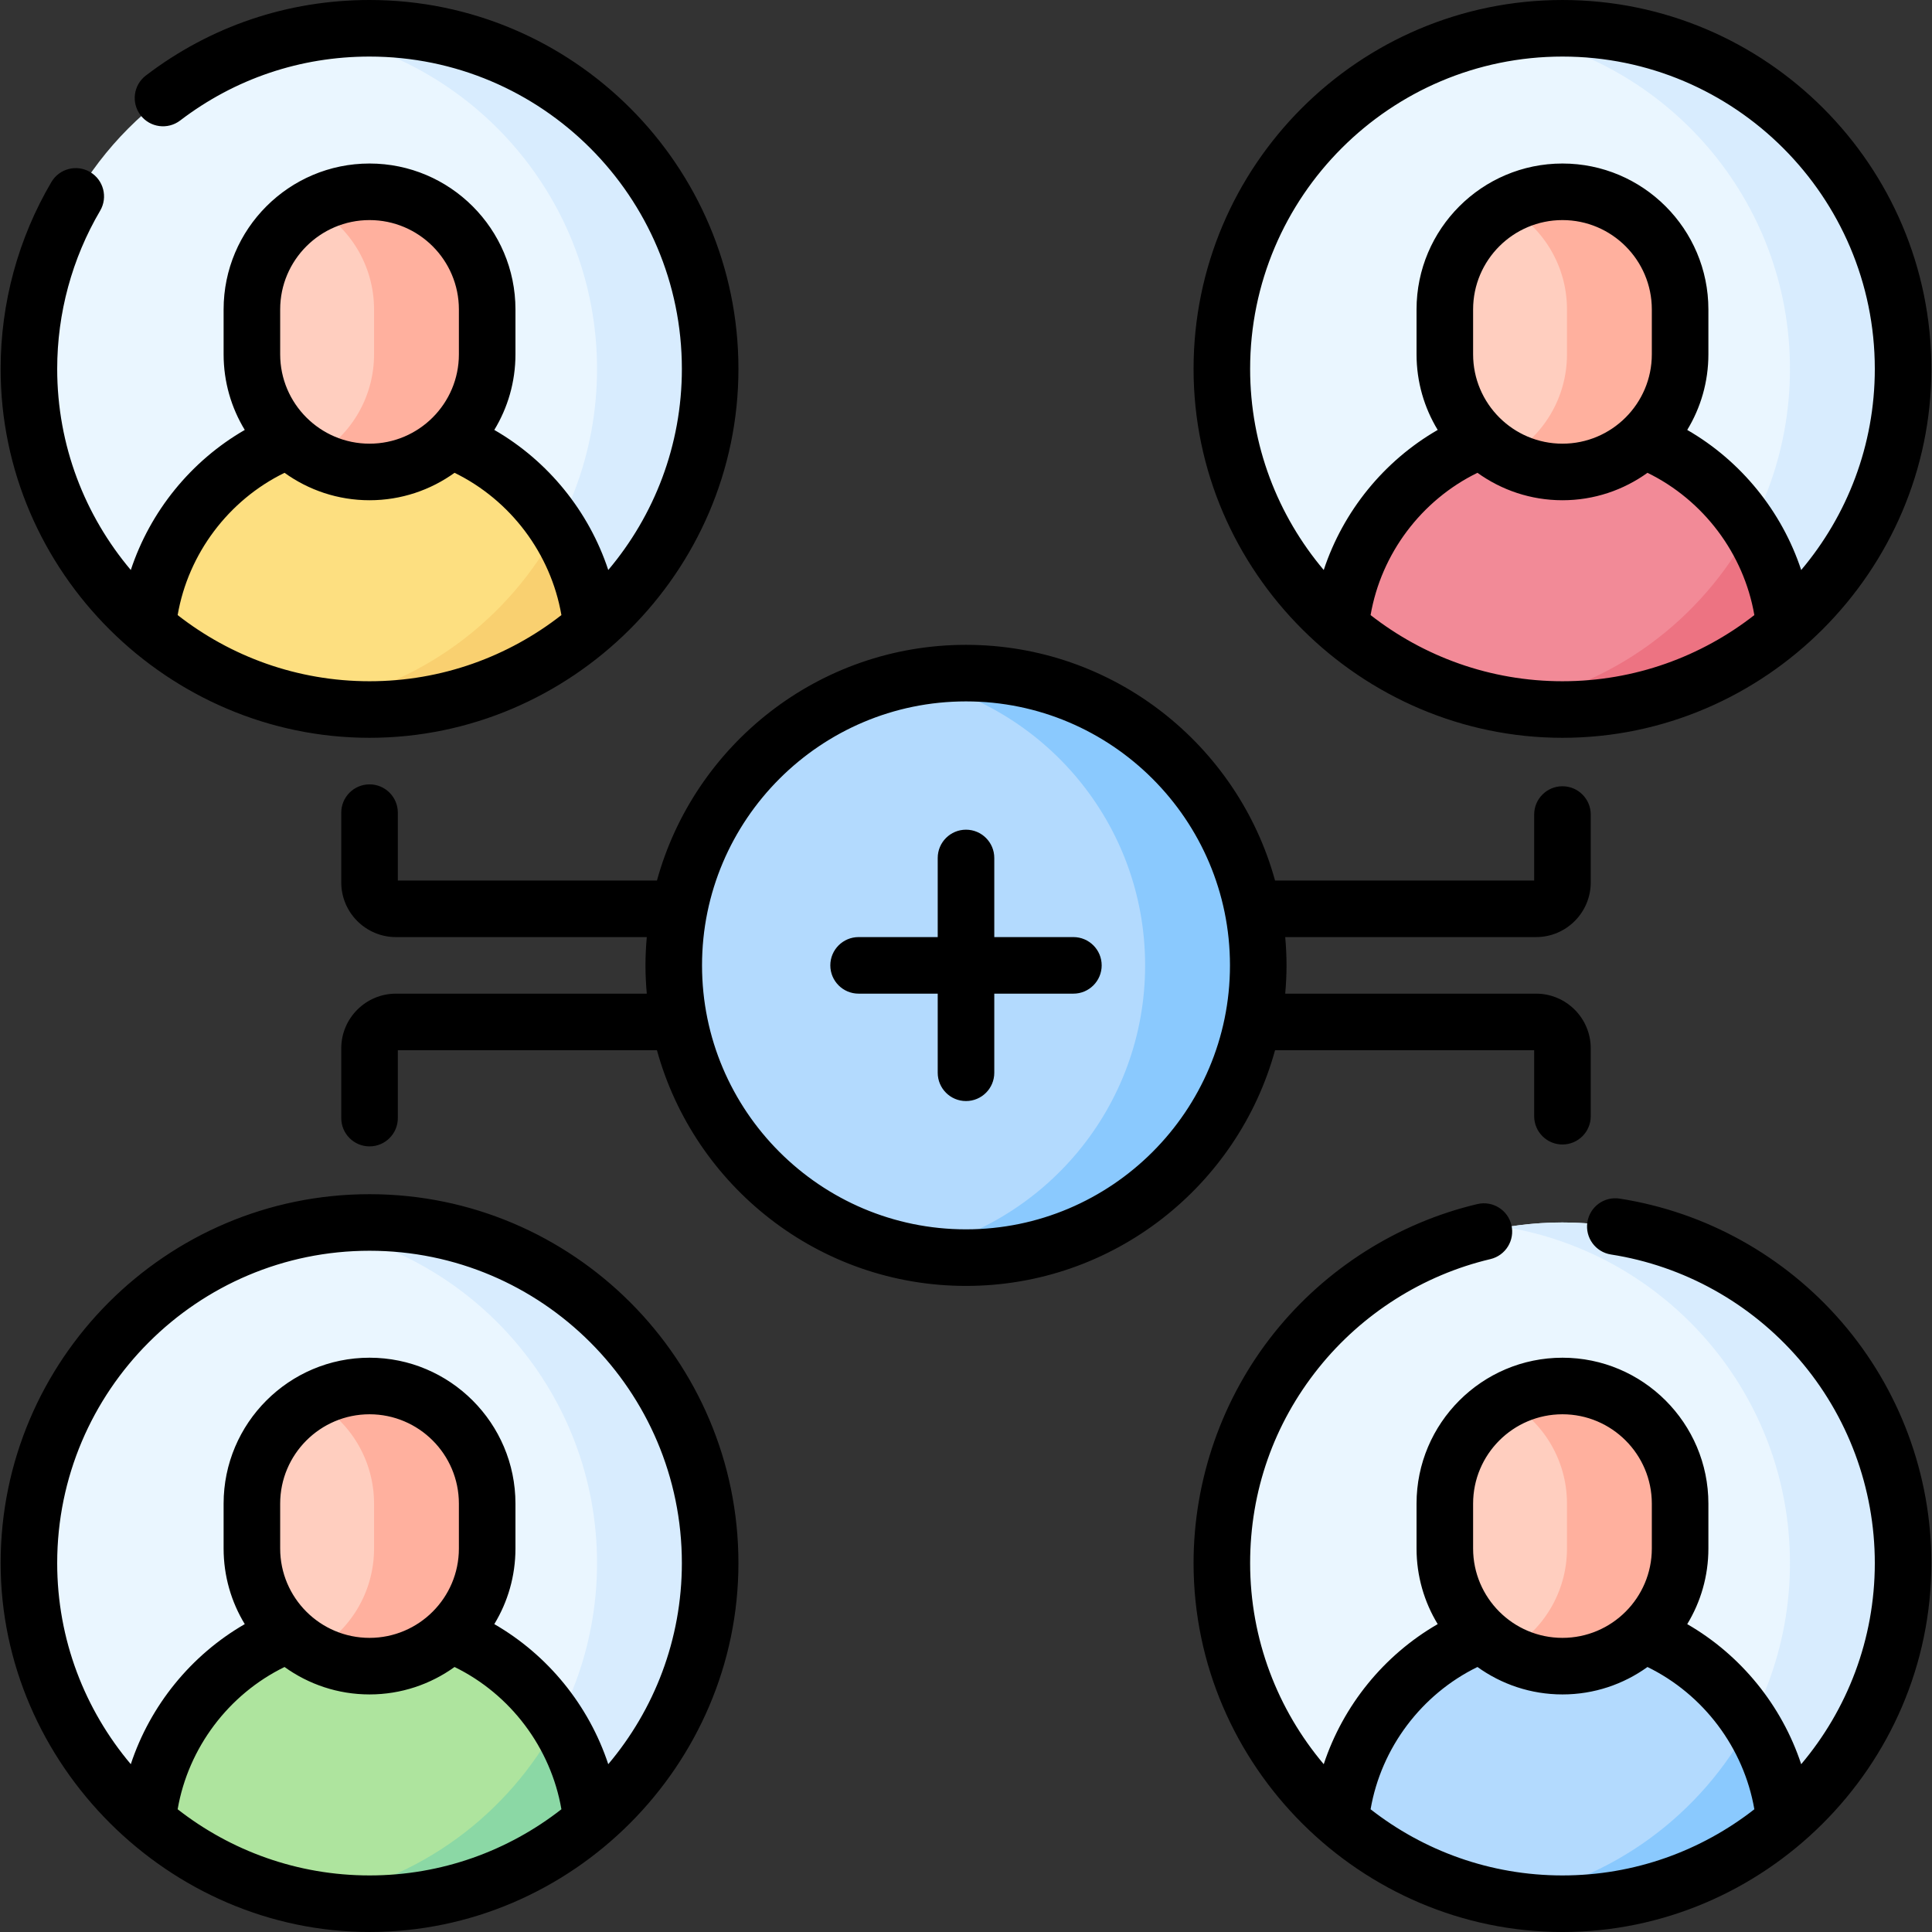 <svg id="Capa_1" enable-background="new 0 0 512.333 512.333" height="512" viewBox="0 0 512.333 512.333" width="512" xmlns="http://www.w3.org/2000/svg"><rect x="0" y="0" width="512.333" height="512.333" fill="#333333" stroke="none"/><g><g><g><circle cx="414.34" cy="97.827" fill="#eaf6ff" r="90.327"/><path d="m414.34 7.5c-5.111 0-10.121.431-15 1.247 42.746 7.146 75.327 44.305 75.327 89.08s-32.581 81.935-75.327 89.08c4.879.816 9.889 1.247 15 1.247 49.886 0 90.327-40.441 90.327-90.327s-40.441-90.327-90.327-90.327z" fill="#d8ecfe"/><path d="m414.34 112.704c-30.801 0-56.092 23.551-58.872 53.627 15.811 13.6 36.381 21.823 58.872 21.823s43.061-8.223 58.872-21.823c-2.781-30.076-28.071-53.627-58.872-53.627z" fill="#f28a97"/><path d="m399.382 186.899c4.867.812 9.86 1.255 14.957 1.255 22.492 0 43.061-8.223 58.872-21.823-.888-9.611-4.084-18.549-9.015-26.272-12.915 24.368-36.654 42.119-64.814 46.84z" fill="#ed7382"/><path d="m414.34 125.155c-17.229 0-31.197-13.967-31.197-31.197v-11.898c0-17.229 13.967-31.197 31.197-31.197 17.229 0 31.197 13.967 31.197 31.197v11.899c-.001 17.229-13.968 31.196-31.197 31.196z" fill="#ffcebf"/><path d="m414.34 50.863c-5.438 0-10.549 1.394-15 3.84 9.653 5.304 16.197 15.565 16.197 27.357v11.899c0 11.792-6.544 22.053-16.197 27.357 4.451 2.446 9.562 3.84 15 3.84 17.229 0 31.197-13.967 31.197-31.197v-11.899c-.001-17.229-13.968-31.197-31.197-31.197z" fill="#ffb09e"/></g><g><circle cx="414.34" cy="414.506" fill="#eaf6ff" r="90.327"/><path d="m414.34 324.179c-5.111 0-10.121.431-15 1.247 42.746 7.146 75.327 44.305 75.327 89.08s-32.581 81.935-75.327 89.08c4.879.816 9.889 1.247 15 1.247 49.886 0 90.327-40.441 90.327-90.327s-40.441-90.327-90.327-90.327z" fill="#d8ecfe"/><path d="m414.34 429.383c-30.801 0-56.092 23.551-58.872 53.627 15.811 13.6 36.381 21.823 58.872 21.823s43.061-8.223 58.872-21.823c-2.781-30.075-28.071-53.627-58.872-53.627z" fill="#b3dafe"/><path d="m399.382 503.578c4.867.812 9.86 1.255 14.957 1.255 22.492 0 43.061-8.223 58.872-21.823-.888-9.611-4.084-18.549-9.015-26.272-12.915 24.368-36.654 42.119-64.814 46.84z" fill="#8ac9fe"/><path d="m414.34 441.834c-17.229 0-31.197-13.967-31.197-31.197v-11.899c0-17.229 13.967-31.197 31.197-31.197 17.229 0 31.197 13.967 31.197 31.197v11.899c-.001 17.23-13.968 31.197-31.197 31.197z" fill="#ffcebf"/><path d="m414.34 367.543c-5.438 0-10.549 1.394-15 3.84 9.653 5.304 16.197 15.565 16.197 27.357v11.899c0 11.792-6.544 22.053-16.197 27.357 4.451 2.446 9.562 3.84 15 3.84 17.229 0 31.197-13.967 31.197-31.197v-11.899c-.001-17.23-13.968-31.197-31.197-31.197z" fill="#ffb09e"/></g><g><circle cx="97.994" cy="97.827" fill="#eaf6ff" r="90.327"/><path d="m97.994 7.5c-5.111 0-10.121.431-15 1.247 42.746 7.146 75.327 44.305 75.327 89.08s-32.581 81.935-75.327 89.08c4.879.816 9.889 1.247 15 1.247 49.886 0 90.327-40.441 90.327-90.327s-40.441-90.327-90.327-90.327z" fill="#d8ecfe"/><path d="m97.994 112.704c-30.801 0-56.092 23.551-58.872 53.627 15.811 13.6 36.381 21.823 58.872 21.823s43.061-8.223 58.872-21.823c-2.78-30.076-28.071-53.627-58.872-53.627z" fill="#fddf80"/><path d="m83.037 186.899c4.867.812 9.86 1.255 14.957 1.255 22.492 0 43.061-8.223 58.872-21.823-.888-9.611-4.084-18.549-9.015-26.272-12.916 24.368-36.654 42.119-64.814 46.84z" fill="#f9d070"/><path d="m97.994 125.155c-17.229 0-31.197-13.967-31.197-31.197v-11.898c0-17.229 13.967-31.197 31.197-31.197 17.229 0 31.197 13.967 31.197 31.197v11.899c-.001 17.229-13.968 31.196-31.197 31.196z" fill="#ffcebf"/><path d="m97.994 50.863c-5.438 0-10.549 1.394-15 3.84 9.653 5.304 16.197 15.565 16.197 27.357v11.899c0 11.792-6.544 22.053-16.197 27.357 4.451 2.446 9.562 3.84 15 3.84 17.229 0 31.197-13.967 31.197-31.197v-11.899c0-17.229-13.968-31.197-31.197-31.197z" fill="#ffb09e"/></g><g><circle cx="97.994" cy="414.506" fill="#eaf6ff" r="90.327"/><path d="m97.994 324.179c-5.111 0-10.121.431-15 1.247 42.746 7.146 75.327 44.305 75.327 89.08s-32.581 81.935-75.327 89.08c4.879.816 9.889 1.247 15 1.247 49.886 0 90.327-40.441 90.327-90.327s-40.441-90.327-90.327-90.327z" fill="#d8ecfe"/><path d="m97.994 429.383c-30.801 0-56.092 23.551-58.872 53.627 15.811 13.6 36.381 21.823 58.872 21.823s43.061-8.223 58.872-21.823c-2.78-30.075-28.071-53.627-58.872-53.627z" fill="#aee49e"/><path d="m83.037 503.578c4.867.812 9.86 1.255 14.957 1.255 22.492 0 43.061-8.223 58.872-21.823-.888-9.611-4.084-18.549-9.015-26.272-12.916 24.368-36.654 42.119-64.814 46.84z" fill="#8bd8a5"/><path d="m97.994 441.834c-17.229 0-31.197-13.967-31.197-31.197v-11.899c0-17.229 13.967-31.197 31.197-31.197 17.229 0 31.197 13.967 31.197 31.197v11.899c-.001 17.23-13.968 31.197-31.197 31.197z" fill="#ffcebf"/><path d="m97.994 367.543c-5.438 0-10.549 1.394-15 3.84 9.653 5.304 16.197 15.565 16.197 27.357v11.899c0 11.792-6.544 22.053-16.197 27.357 4.451 2.446 9.562 3.84 15 3.84 17.229 0 31.197-13.967 31.197-31.197v-11.899c0-17.23-13.968-31.197-31.197-31.197z" fill="#ffb09e"/></g><g><circle cx="256.167" cy="256" fill="#b3dafe" r="77.5"/><path d="m256.167 178.5c-5.133 0-10.146.512-15 1.464 35.621 6.988 62.5 38.367 62.5 76.036s-26.879 69.048-62.5 76.036c4.854.952 9.867 1.464 15 1.464 42.802 0 77.5-34.698 77.5-77.5s-34.698-77.5-77.5-77.5z" fill="#8ac9fe"/></g></g><path d="m414.34 195.654c53.736 0 97.827-44.304 97.827-97.827 0-53.942-43.885-97.827-97.827-97.827s-97.827 43.885-97.827 97.827c-.001 54.005 44.57 97.827 97.827 97.827zm0-15c-19.173 0-36.831-6.566-50.883-17.544 2.805-16.28 13.478-30.478 28.338-37.731 6.354 4.572 14.138 7.276 22.545 7.276s16.189-2.703 22.543-7.274c14.857 7.253 25.53 21.449 28.342 37.728-14.053 10.978-31.712 17.545-50.885 17.545zm-23.697-86.696v-11.898c0-13.066 10.63-23.697 23.696-23.697s23.696 10.63 23.696 23.697v11.898c0 13.066-10.63 23.697-23.696 23.697s-23.696-10.63-23.696-23.697zm23.697-78.958c45.671 0 82.827 37.156 82.827 82.827 0 20.301-7.354 38.909-19.521 53.329-5.14-15.559-15.951-28.919-30.221-37.146 3.56-5.851 5.611-12.717 5.611-20.052v-11.898c0-21.337-17.359-38.697-38.696-38.697s-38.696 17.359-38.696 38.697v11.898c0 7.334 2.051 14.199 5.61 20.05-14.273 8.227-25.084 21.588-30.22 37.148-12.167-14.421-19.521-33.028-19.521-53.329-.001-45.671 37.156-82.827 82.827-82.827zm15.17 302.85c-4.095-.642-7.928 2.164-8.564 6.256-.638 4.093 2.163 7.927 6.256 8.565 19.299 3.006 37.001 12.852 49.846 27.721 12.974 15.02 20.119 34.238 20.119 54.114 0 20.301-7.354 38.909-19.521 53.329-5.139-15.559-15.951-28.919-30.221-37.145 3.56-5.852 5.611-12.717 5.611-20.052v-11.898c0-21.337-17.359-38.697-38.696-38.697s-38.696 17.359-38.696 38.697v11.898c0 7.335 2.051 14.199 5.61 20.05-14.273 8.227-25.084 21.588-30.22 37.148-12.167-14.421-19.521-33.028-19.521-53.329 0-19.038 6.278-36.935 18.157-51.756 11.538-14.396 27.717-24.645 45.558-28.856 4.031-.952 6.527-4.991 5.575-9.022-.951-4.033-4.989-6.527-9.022-5.576-21.082 4.978-40.194 17.079-53.815 34.074-13.834 17.261-21.452 38.974-21.452 61.137 0 53.999 44.566 97.827 97.827 97.827 53.354 0 97.827-43.837 97.827-97.827 0-23.476-8.441-46.176-23.769-63.919-15.167-17.56-36.08-29.186-58.889-32.739zm-38.867 80.889c0-13.066 10.63-23.697 23.696-23.697s23.696 10.63 23.696 23.697v11.898c0 13.066-10.63 23.697-23.696 23.697s-23.696-10.63-23.696-23.697zm23.697 98.594c-19.173 0-36.831-6.566-50.883-17.544 2.805-16.279 13.478-30.477 28.338-37.731 6.354 4.572 14.137 7.276 22.545 7.276 8.406 0 16.189-2.703 22.542-7.274 14.857 7.253 25.531 21.45 28.343 37.728-14.053 10.978-31.712 17.545-50.885 17.545zm-316.346-301.679c53.357 0 97.827-43.837 97.827-97.827 0-53.942-43.885-97.827-97.827-97.827-21.645 0-42.157 6.927-59.319 20.031-3.292 2.514-3.923 7.22-1.409 10.513 2.514 3.291 7.218 3.923 10.513 1.409 14.523-11.091 31.888-16.953 50.215-16.953 45.671 0 82.827 37.156 82.827 82.827 0 20.301-7.354 38.908-19.521 53.329-5.136-15.56-15.947-28.921-30.22-37.148 3.559-5.851 5.61-12.715 5.61-20.05v-11.898c0-21.337-17.359-38.697-38.696-38.697s-38.696 17.36-38.696 38.697v11.898c0 7.335 2.052 14.201 5.611 20.052-14.27 8.227-25.081 21.587-30.221 37.146-12.167-14.421-19.521-33.028-19.521-53.329 0-14.778 3.938-29.281 11.387-41.94 2.101-3.57.91-8.167-2.66-10.268-3.568-2.101-8.167-.91-10.268 2.66-8.805 14.964-13.459 32.097-13.459 49.548 0 54.002 44.585 97.827 97.827 97.827zm-23.696-113.594c0-13.066 10.63-23.697 23.696-23.697s23.696 10.63 23.696 23.697v11.898c0 13.066-10.63 23.697-23.696 23.697s-23.696-10.63-23.696-23.697zm1.153 43.321c6.353 4.571 14.136 7.274 22.543 7.274 8.408 0 16.192-2.704 22.545-7.276 14.86 7.254 25.532 21.452 28.338 37.731-14.053 10.978-31.71 17.544-50.883 17.544-19.174 0-36.832-6.567-50.885-17.545 2.812-16.279 13.485-30.475 28.342-37.728zm331.386 153.119v17.5c0 4.142 3.357 7.5 7.5 7.5s7.5-3.358 7.5-7.5v-18c0-7.995-6.505-14.5-14.5-14.5h-66.52c.218-2.473.35-4.971.35-7.5s-.132-5.027-.35-7.5h66.52c7.995 0 14.5-6.505 14.5-14.5v-18c0-4.142-3.357-7.5-7.5-7.5s-7.5 3.358-7.5 7.5v17.5h-68.716c-9.891-35.981-42.875-62.5-81.954-62.5s-72.063 26.519-81.954 62.5h-68.716v-18c0-4.142-3.357-7.5-7.5-7.5s-7.5 3.358-7.5 7.5v18.5c0 7.995 6.505 14.5 14.5 14.5h66.52c-.218 2.473-.35 4.971-.35 7.5s.132 5.027.35 7.5h-66.52c-7.995 0-14.5 6.505-14.5 14.5v18.5c0 4.142 3.357 7.5 7.5 7.5s7.5-3.358 7.5-7.5v-18h68.716c9.891 35.981 42.875 62.5 81.954 62.5s72.063-26.519 81.954-62.5zm-150.67 47.5c-38.598 0-70-31.402-70-70s31.402-70 70-70 70 31.402 70 70-31.403 70-70 70zm28.48-77.5h-20.98v-20.98c0-4.142-3.357-7.5-7.5-7.5s-7.5 3.358-7.5 7.5v20.98h-20.98c-4.143 0-7.5 3.358-7.5 7.5s3.357 7.5 7.5 7.5h20.98v20.98c0 4.142 3.357 7.5 7.5 7.5s7.5-3.358 7.5-7.5v-20.98h20.98c4.143 0 7.5-3.358 7.5-7.5s-3.357-7.5-7.5-7.5zm-186.653 68.179c-53.942 0-97.827 43.885-97.827 97.827 0 53.349 44.621 97.827 97.827 97.827 53.727 0 97.827-44.262 97.827-97.827 0-53.942-43.885-97.827-97.827-97.827zm0 180.654c-19.174 0-36.832-6.567-50.885-17.546 2.812-16.278 13.486-30.474 28.343-37.728 6.354 4.571 14.136 7.274 22.542 7.274 8.408 0 16.191-2.704 22.545-7.276 14.861 7.253 25.533 21.452 28.338 37.731-14.053 10.979-31.71 17.545-50.883 17.545zm-23.696-86.695v-11.898c0-13.066 10.63-23.697 23.696-23.697s23.696 10.63 23.696 23.697v11.898c0 13.066-10.63 23.697-23.696 23.697s-23.696-10.631-23.696-23.697zm87.002 57.197c-5.136-15.56-15.947-28.921-30.22-37.148 3.559-5.851 5.61-12.716 5.61-20.05v-11.898c0-21.337-17.359-38.697-38.696-38.697s-38.696 17.359-38.696 38.697v11.898c0 7.336 2.052 14.201 5.611 20.052-14.27 8.227-25.082 21.587-30.221 37.145-12.167-14.421-19.521-33.028-19.521-53.329 0-45.671 37.156-82.827 82.827-82.827s82.827 37.156 82.827 82.827c0 20.302-7.354 38.91-19.521 53.33z"/></g></svg>